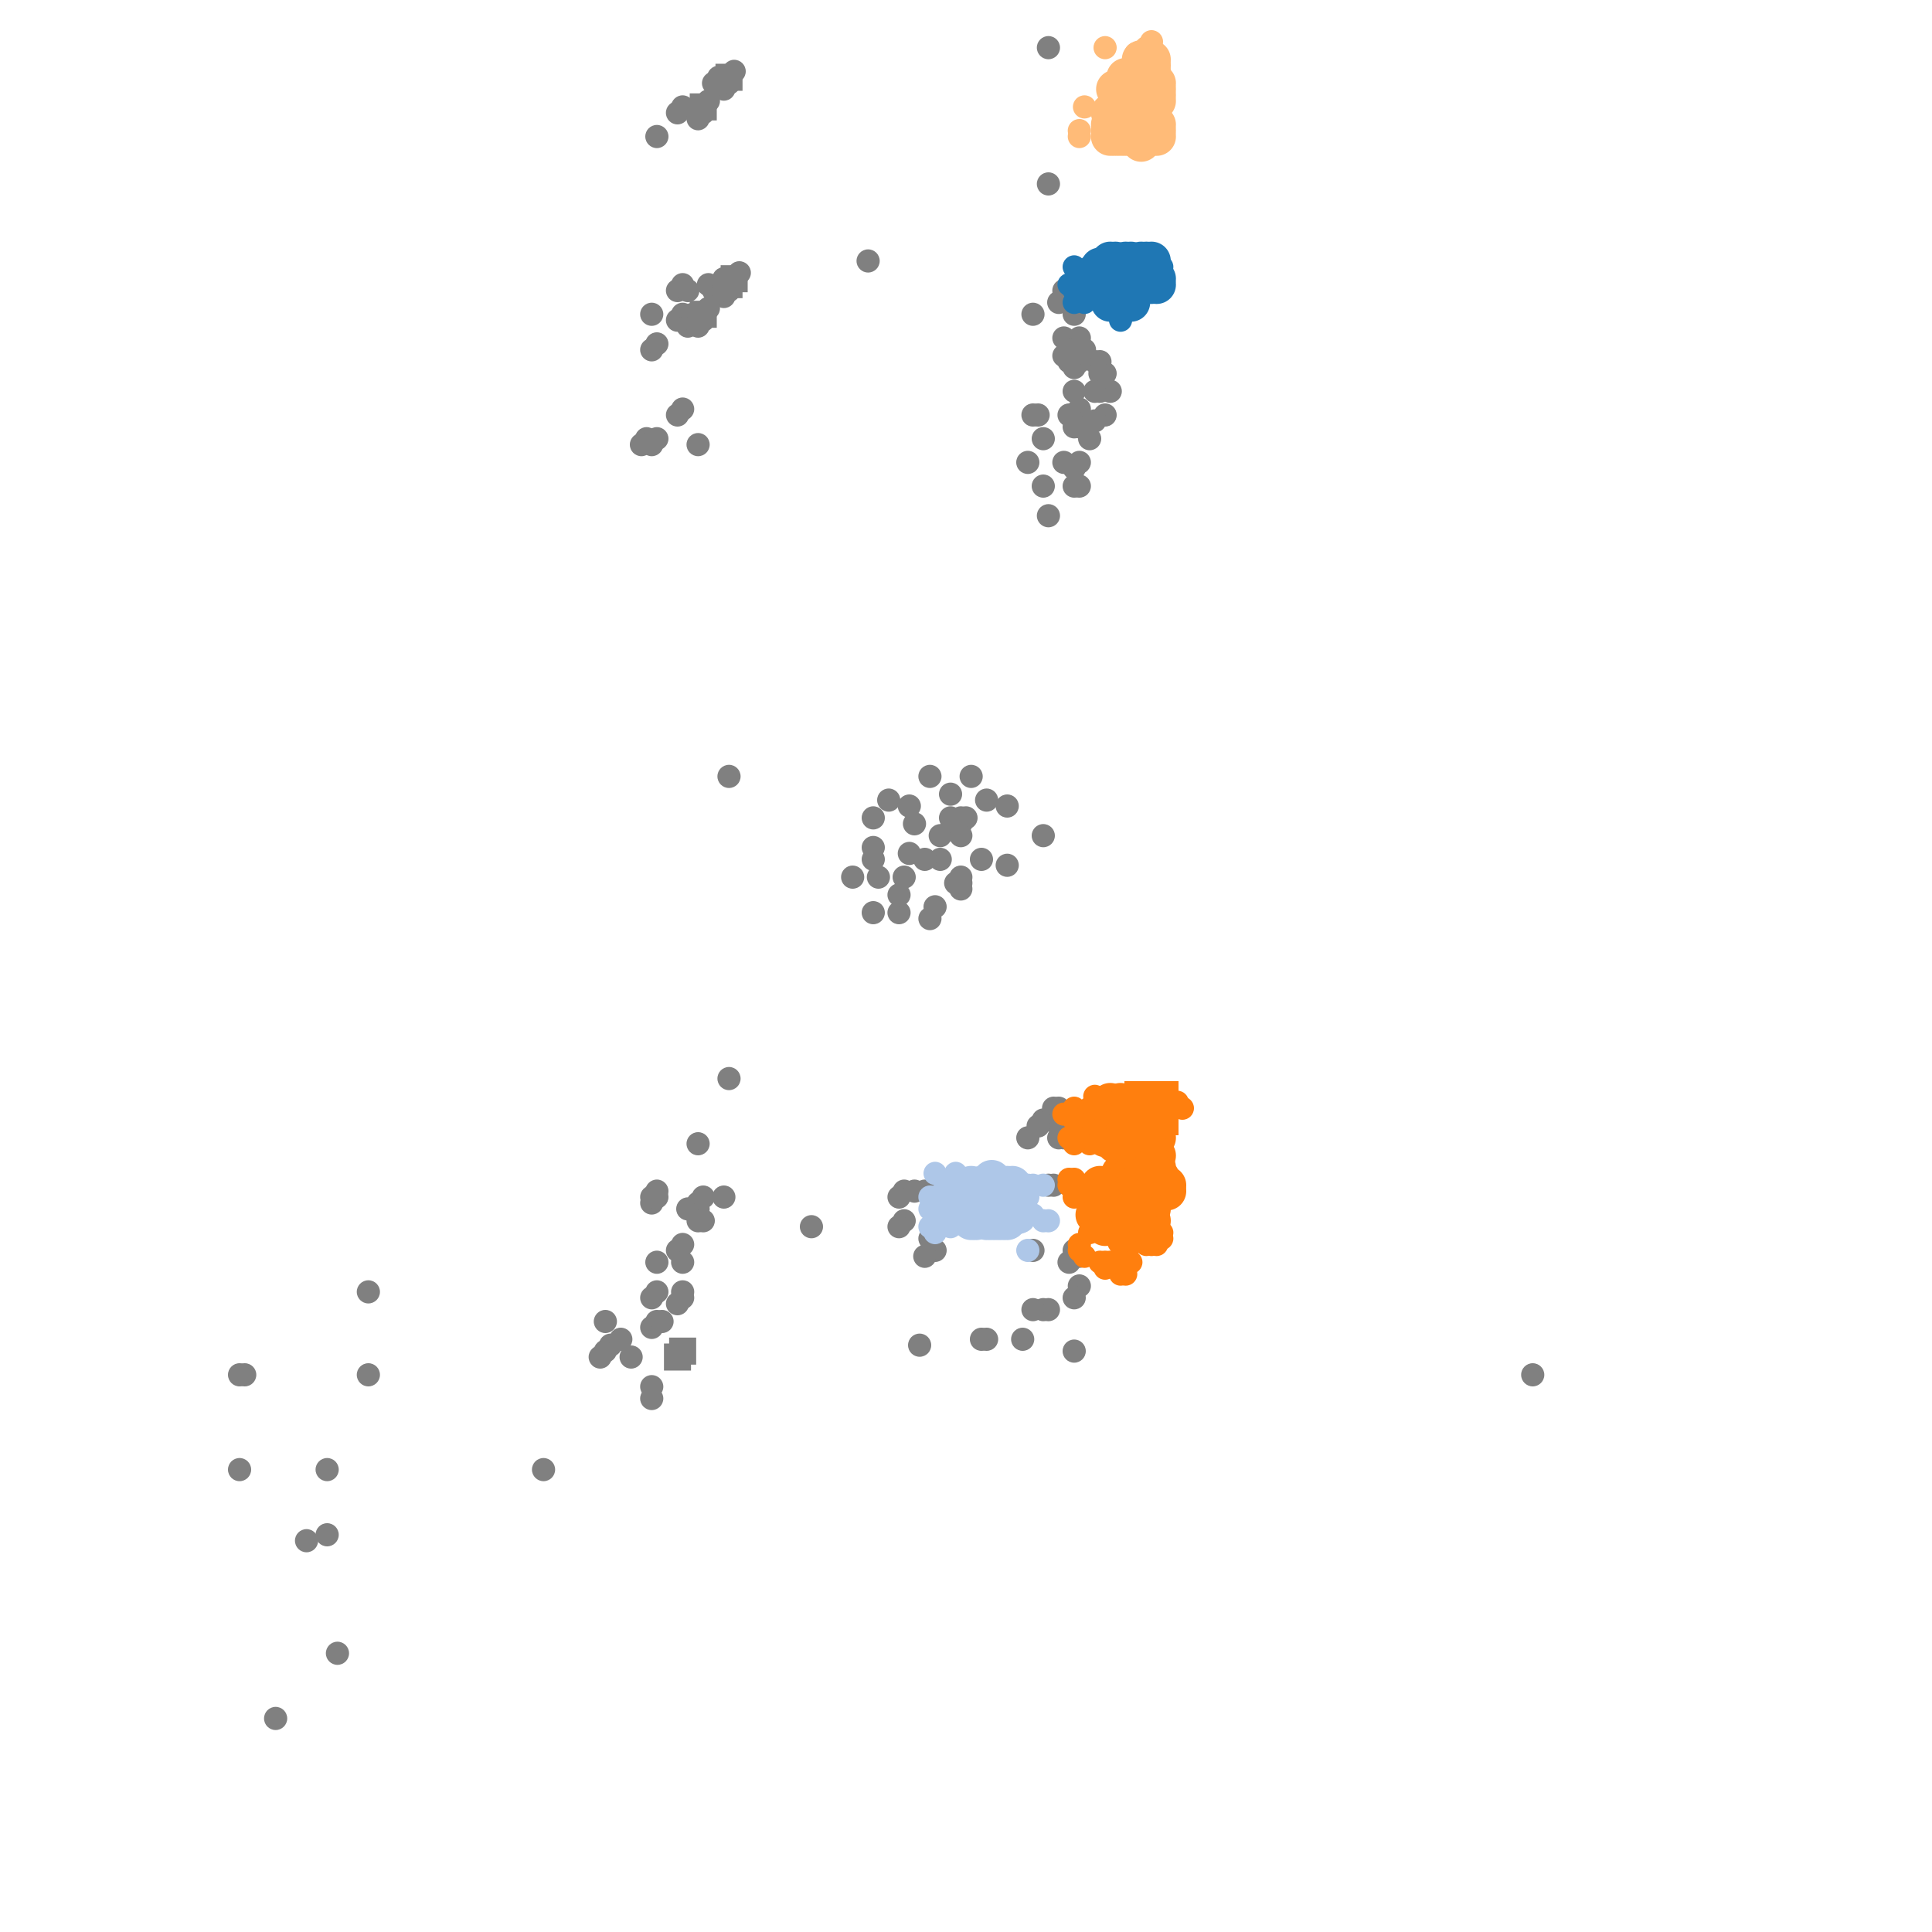 <?xml version="1.0" standalone="no"?><!DOCTYPE svg PUBLIC "-//W3C//DTD SVG 1.1//EN" "http://www.w3.org/Graphics/SVG/1.1/DTD/svg11.dtd"><svg width="500" height="500" id="draw_area" version="1.1" xmlns="http://www.w3.org/2000/svg" xmlns:xlink="http://www.w3.org/1999/xlink"><defs xmlns="http://www.w3.org/1999/xhtml"><style type="text/css"><![CDATA[.btn { -webkit-box-shadow: rgb(220, 236, 251) 0px 1px 0px 0px; border: 1px solid rgb(132, 187, 243); display: inline-block; margin-left: 15px; color: rgb(255, 255, 255); font-size: 15px; font-style: normal; height: 40px; line-height: 30px; width: 100px; text-decoration: none; text-align: center; font-family: "Open Sans", sans-serif; background-color: rgb(64, 160, 255); }.btn:hover { border: 1px solid rgb(132, 187, 243); background-color: rgb(41, 148, 255); }body { font-family: "Open Sans", sans-serif; font-size: 14px; }.slider .axis { -webkit-user-select: none; }.slider .axis .domain { fill: none; stroke: rgb(0, 0, 0); stroke-opacity: 0.3; stroke-width: 10px; stroke-linecap: round; }.slider .axis .halo { fill: none; stroke: rgb(221, 221, 221); stroke-width: 8px; stroke-linecap: round; }.slider .handle { fill: rgb(255, 255, 255); stroke: rgb(0, 0, 0); stroke-opacity: 0.5; stroke-width: 1.25px; pointer-events: none; }.slider { margin-left: 5%; }.axis path, .axis line { fill: none; stroke: rgb(0, 0, 0); shape-rendering: crispedges; }.core { stroke: rgb(0, 0, 0); stroke-width: 1.5px; }.reachable { stroke: rgb(0, 0, 0); stroke-width: 1.5px; opacity: 0.9; }.outlier { opacity: 0.75; }.tooltip { position: absolute; pointer-events: none; color: white; padding: 0.3% 0.5%; font-size: 12px; left: 0px; top: 0px; border-top-left-radius: 2px; border-top-right-radius: 2px; border-bottom-right-radius: 2px; border-bottom-left-radius: 2px; background: blue; }.legend rect { fill: rgb(255, 255, 255); stroke: rgb(0, 0, 0); opacity: 0.8; }table { text-align: center; }]]></style></defs><g transform="translate(50,20)"><rect width="400" height="460" style="fill: none; pointer-events: all;"></rect><g><circle cx="228" cy="81.267" r="3" class="outlier" style="fill: rgb(128, 128, 128);"></circle><circle cx="236" cy="76.667" r="3" class="outlier" style="fill: rgb(128, 128, 128);"></circle><circle cx="229.333" cy="67.467" r="3" class="outlier" style="fill: rgb(128, 128, 128);"></circle><circle cx="230.667" cy="70.533" r="3" class="outlier" style="fill: rgb(128, 128, 128);"></circle><circle cx="225.333" cy="67.467" r="3" class="outlier" style="fill: rgb(128, 128, 128);"></circle><circle cx="217.333" cy="87.4" r="3" class="outlier" style="fill: rgb(128, 128, 128);"></circle><circle cx="228" cy="70.533" r="3" class="outlier" style="fill: rgb(128, 128, 128);"></circle><circle cx="118.667" cy="341.933" r="3" class="outlier" style="fill: rgb(128, 128, 128);"></circle><circle cx="188" cy="328.133" r="3" class="outlier" style="fill: rgb(128, 128, 128);"></circle><circle cx="233.333" cy="73.6" r="3" class="outlier" style="fill: rgb(128, 128, 128);"></circle><circle cx="234.667" cy="73.6" r="3" class="outlier" style="fill: rgb(128, 128, 128);"></circle><circle cx="34.667" cy="360.333" r="3" class="outlier" style="fill: rgb(128, 128, 128);"></circle><circle cx="228" cy="90.467" r="3" class="outlier" style="fill: rgb(128, 128, 128);"></circle><circle cx="12" cy="360.333" r="3" class="outlier" style="fill: rgb(128, 128, 128);"></circle><circle cx="234.667" cy="81.267" r="3" class="outlier" style="fill: rgb(128, 128, 128);"></circle><circle cx="234.667" cy="76.667" r="3" class="outlier" style="fill: rgb(128, 128, 128);"></circle><circle cx="228" cy="75.133" r="3" class="outlier" style="fill: rgb(128, 128, 128);"></circle><circle cx="117.333" cy="93.533" r="3" class="outlier" style="fill: rgb(128, 128, 128);"></circle><circle cx="237.333" cy="81.267" r="3" class="outlier" style="fill: rgb(128, 128, 128);"></circle><circle cx="205.333" cy="326.6" r="3" class="outlier" style="fill: rgb(128, 128, 128);"></circle><circle cx="180" cy="187.067" r="3" class="outlier" style="fill: rgb(128, 128, 128);"></circle><circle cx="221.333" cy="318.933" r="3" class="outlier" style="fill: rgb(128, 128, 128);"></circle><circle cx="220" cy="318.933" r="3" class="outlier" style="fill: rgb(128, 128, 128);"></circle><circle cx="214.667" cy="326.6" r="3" class="outlier" style="fill: rgb(128, 128, 128);"></circle><circle cx="174.667" cy="47.533" r="3" class="outlier" style="fill: rgb(128, 128, 128);"></circle><circle cx="217.333" cy="318.933" r="3" class="outlier" style="fill: rgb(128, 128, 128);"></circle><circle cx="220" cy="93.533" r="3" class="outlier" style="fill: rgb(128, 128, 128);"></circle><circle cx="225.333" cy="72.067" r="3" class="outlier" style="fill: rgb(128, 128, 128);"></circle><circle cx="228" cy="105.8" r="3" class="outlier" style="fill: rgb(128, 128, 128);"></circle><circle cx="228" cy="329.667" r="3" class="outlier" style="fill: rgb(128, 128, 128);"></circle><circle cx="90.667" cy="360.333" r="3" class="outlier" style="fill: rgb(128, 128, 128);"></circle><circle cx="232" cy="93.533" r="3" class="outlier" style="fill: rgb(128, 128, 128);"></circle><circle cx="186.667" cy="193.2" r="3" class="outlier" style="fill: rgb(128, 128, 128);"></circle><circle cx="229.333" cy="99.667" r="3" class="outlier" style="fill: rgb(128, 128, 128);"></circle><circle cx="236" cy="87.4" r="3" class="outlier" style="fill: rgb(128, 128, 128);"></circle><circle cx="229.333" cy="85.867" r="3" class="outlier" style="fill: rgb(128, 128, 128);"></circle><circle cx="220" cy="105.8" r="3" class="outlier" style="fill: rgb(128, 128, 128);"></circle><circle cx="216" cy="99.667" r="3" class="outlier" style="fill: rgb(128, 128, 128);"></circle><circle cx="204" cy="326.6" r="3" class="outlier" style="fill: rgb(128, 128, 128);"></circle><circle cx="228" cy="101.2" r="3" class="outlier" style="fill: rgb(128, 128, 128);"></circle><circle cx="228" cy="73.6" r="3" class="outlier" style="fill: rgb(128, 128, 128);"></circle><circle cx="229.333" cy="70.533" r="3" class="outlier" style="fill: rgb(128, 128, 128);"></circle><circle cx="125.333" cy="87.4" r="3" class="outlier" style="fill: rgb(128, 128, 128);"></circle><circle cx="225.333" cy="99.667" r="3" class="outlier" style="fill: rgb(128, 128, 128);"></circle><circle cx="118.667" cy="323.533" r="3" class="outlier" style="fill: rgb(128, 128, 128);"></circle><circle cx="226.667" cy="87.4" r="3" class="outlier" style="fill: rgb(128, 128, 128);"></circle><circle cx="229.333" cy="73.6" r="3" class="outlier" style="fill: rgb(128, 128, 128);"></circle><circle cx="229.333" cy="90.467" r="3" class="outlier" style="fill: rgb(128, 128, 128);"></circle><circle cx="226.667" cy="73.6" r="3" class="outlier" style="fill: rgb(128, 128, 128);"></circle><circle cx="224" cy="58.267" r="3" class="outlier" style="fill: rgb(128, 128, 128);"></circle><circle cx="228" cy="61.333" r="3" class="outlier" style="fill: rgb(128, 128, 128);"></circle><circle cx="233.333" cy="81.267" r="3" class="outlier" style="fill: rgb(128, 128, 128);"></circle><circle cx="233.333" cy="88.933" r="3" class="outlier" style="fill: rgb(128, 128, 128);"></circle><circle cx="116" cy="95.067" r="3" class="outlier" style="fill: rgb(128, 128, 128);"></circle><circle cx="118.667" cy="95.067" r="3" class="outlier" style="fill: rgb(128, 128, 128);"></circle><circle cx="229.333" cy="105.8" r="3" class="outlier" style="fill: rgb(128, 128, 128);"></circle><circle cx="218.667" cy="87.4" r="3" class="outlier" style="fill: rgb(128, 128, 128);"></circle><circle cx="126.667" cy="85.867" r="3" class="outlier" style="fill: rgb(128, 128, 128);"></circle><circle cx="120" cy="93.533" r="3" class="outlier" style="fill: rgb(128, 128, 128);"></circle><circle cx="130.667" cy="95.067" r="3" class="outlier" style="fill: rgb(128, 128, 128);"></circle><circle cx="190.667" cy="180.933" r="3" class="outlier" style="fill: rgb(128, 128, 128);"></circle><circle cx="13.333" cy="335.8" r="3" class="outlier" style="fill: rgb(128, 128, 128);"></circle><circle cx="120" cy="15.333" r="3" class="outlier" style="fill: rgb(128, 128, 128);"></circle><circle cx="229.333" cy="312.8" r="3" class="outlier" style="fill: rgb(128, 128, 128);"></circle><circle cx="118.667" cy="70.533" r="3" class="outlier" style="fill: rgb(128, 128, 128);"></circle><circle cx="192" cy="303.6" r="3" class="outlier" style="fill: rgb(128, 128, 128);"></circle><circle cx="120" cy="69" r="3" class="outlier" style="fill: rgb(128, 128, 128);"></circle><circle cx="228" cy="303.6" r="3" class="outlier" style="fill: rgb(128, 128, 128);"></circle><circle cx="190.667" cy="217.733" r="3" class="outlier" style="fill: rgb(128, 128, 128);"></circle><circle cx="192" cy="214.667" r="3" class="outlier" style="fill: rgb(128, 128, 128);"></circle><circle cx="125.333" cy="62.867" r="3" class="outlier" style="fill: rgb(128, 128, 128);"></circle><circle cx="126.667" cy="7.667" r="3" class="outlier" style="fill: rgb(128, 128, 128);"></circle><circle cx="126.667" cy="61.333" r="3" class="outlier" style="fill: rgb(128, 128, 128);"></circle><circle cx="125.333" cy="9.2" r="3" class="outlier" style="fill: rgb(128, 128, 128);"></circle><circle cx="226.667" cy="306.667" r="3" class="outlier" style="fill: rgb(128, 128, 128);"></circle><circle cx="217.333" cy="61.333" r="3" class="outlier" style="fill: rgb(128, 128, 128);"></circle><circle cx="12" cy="335.8" r="3" class="outlier" style="fill: rgb(128, 128, 128);"></circle><circle cx="137.333" cy="289.8" r="3" class="outlier" style="fill: rgb(128, 128, 128);"></circle><circle cx="128" cy="64.4" r="3" class="outlier" style="fill: rgb(128, 128, 128);"></circle><circle cx="130.667" cy="10.733" r="3" class="outlier" style="fill: rgb(128, 128, 128);"></circle><circle cx="225.333" cy="55.2" r="3" class="outlier" style="fill: rgb(128, 128, 128);"></circle><circle cx="130.667" cy="292.867" r="3" class="outlier" style="fill: rgb(128, 128, 128);"></circle><circle cx="128" cy="292.867" r="3" class="outlier" style="fill: rgb(128, 128, 128);"></circle><circle cx="132" cy="9.2" r="3" class="outlier" style="fill: rgb(128, 128, 128);"></circle><circle cx="137.333" cy="3.067" r="3" class="outlier" style="fill: rgb(128, 128, 128);"></circle><circle cx="229.333" cy="305.133" r="3" class="outlier" style="fill: rgb(128, 128, 128);"></circle><circle cx="130.667" cy="64.4" r="3" class="outlier" style="fill: rgb(128, 128, 128);"></circle><circle cx="137.333" cy="56.733" r="3" class="outlier" style="fill: rgb(128, 128, 128);"></circle><circle cx="198.667" cy="210.067" r="3" class="outlier" style="fill: rgb(128, 128, 128);"></circle><circle cx="198.667" cy="208.533" r="3" class="outlier" style="fill: rgb(128, 128, 128);"></circle><circle cx="190.667" cy="300.533" r="3" class="outlier" style="fill: rgb(128, 128, 128);"></circle><circle cx="189.333" cy="305.133" r="3" class="outlier" style="fill: rgb(128, 128, 128);"></circle><circle cx="118.667" cy="291.333" r="3" class="outlier" style="fill: rgb(128, 128, 128);"></circle><circle cx="132" cy="62.867" r="3" class="outlier" style="fill: rgb(128, 128, 128);"></circle><circle cx="118.667" cy="315.867" r="3" class="outlier" style="fill: rgb(128, 128, 128);"></circle><circle cx="224" cy="274.467" r="3" class="outlier" style="fill: rgb(128, 128, 128);"></circle><circle cx="125.333" cy="55.2" r="3" class="outlier" style="fill: rgb(128, 128, 128);"></circle><circle cx="228" cy="315.867" r="3" class="outlier" style="fill: rgb(128, 128, 128);"></circle><circle cx="130.667" cy="291.333" r="3" class="outlier" style="fill: rgb(128, 128, 128);"></circle><circle cx="130.667" cy="295.933" r="3" class="outlier" style="fill: rgb(128, 128, 128);"></circle><circle cx="45.333" cy="314.333" r="3" class="outlier" style="fill: rgb(128, 128, 128);"></circle><circle cx="184" cy="295.933" r="3" class="outlier" style="fill: rgb(128, 128, 128);"></circle><circle cx="141.333" cy="50.6" r="3" class="outlier" style="fill: rgb(128, 128, 128);"></circle><circle cx="120" cy="314.333" r="3" class="outlier" style="fill: rgb(128, 128, 128);"></circle><circle cx="128" cy="55.2" r="3" class="outlier" style="fill: rgb(128, 128, 128);"></circle><circle cx="120" cy="322" r="3" class="outlier" style="fill: rgb(128, 128, 128);"></circle><circle cx="138.667" cy="180.933" r="3" class="outlier" style="fill: rgb(128, 128, 128);"></circle><circle cx="120" cy="288.267" r="3" class="outlier" style="fill: rgb(128, 128, 128);"></circle><circle cx="126.667" cy="314.333" r="3" class="outlier" style="fill: rgb(128, 128, 128);"></circle><circle cx="197.333" cy="208.533" r="3" class="outlier" style="fill: rgb(128, 128, 128);"></circle><circle cx="221.333" cy="-7.667" r="3" class="outlier" style="fill: rgb(128, 128, 128);"></circle><circle cx="221.333" cy="286.733" r="3" class="outlier" style="fill: rgb(128, 128, 128);"></circle><circle cx="189.333" cy="288.267" r="3" class="outlier" style="fill: rgb(128, 128, 128);"></circle><circle cx="182.667" cy="297.467" r="3" class="outlier" style="fill: rgb(128, 128, 128);"></circle><circle cx="184" cy="288.267" r="3" class="outlier" style="fill: rgb(128, 128, 128);"></circle><circle cx="221.333" cy="27.6" r="3" class="outlier" style="fill: rgb(128, 128, 128);"></circle><circle cx="221.333" cy="269.867" r="3" class="outlier" style="fill: rgb(128, 128, 128);"></circle><circle cx="220" cy="269.867" r="3" class="outlier" style="fill: rgb(128, 128, 128);"></circle><circle cx="133.333" cy="53.667" r="3" class="outlier" style="fill: rgb(128, 128, 128);"></circle><circle cx="138.667" cy="259.133" r="3" class="outlier" style="fill: rgb(128, 128, 128);"></circle><circle cx="137.333" cy="53.667" r="3" class="outlier" style="fill: rgb(128, 128, 128);"></circle><circle cx="222.667" cy="286.733" r="3" class="outlier" style="fill: rgb(128, 128, 128);"></circle><circle cx="225.333" cy="274.467" r="3" class="outlier" style="fill: rgb(128, 128, 128);"></circle><circle cx="182.667" cy="289.8" r="3" class="outlier" style="fill: rgb(128, 128, 128);"></circle><circle cx="118.667" cy="289.8" r="3" class="outlier" style="fill: rgb(128, 128, 128);"></circle><circle cx="222.667" cy="266.8" r="3" class="outlier" style="fill: rgb(128, 128, 128);"></circle><circle cx="221.333" cy="113.467" r="3" class="outlier" style="fill: rgb(128, 128, 128);"></circle><circle cx="113.333" cy="331.2" r="3" class="outlier" style="fill: rgb(128, 128, 128);"></circle><circle cx="126.667" cy="315.867" r="3" class="outlier" style="fill: rgb(128, 128, 128);"></circle><circle cx="125.333" cy="303.6" r="3" class="outlier" style="fill: rgb(128, 128, 128);"></circle><circle cx="130.667" cy="276" r="3" class="outlier" style="fill: rgb(128, 128, 128);"></circle><circle cx="136" cy="0" r="3" class="outlier" style="fill: rgb(128, 128, 128);"></circle><circle cx="118.667" cy="61.333" r="3" class="outlier" style="fill: rgb(128, 128, 128);"></circle><circle cx="130.667" cy="61.333" r="3" class="outlier" style="fill: rgb(128, 128, 128);"></circle><circle cx="198.667" cy="191.667" r="3" class="outlier" style="fill: rgb(128, 128, 128);"></circle><circle cx="129.333" cy="61.333" r="3" class="outlier" style="fill: rgb(128, 128, 128);"></circle><circle cx="216" cy="274.467" r="3" class="outlier" style="fill: rgb(128, 128, 128);"></circle><circle cx="217.333" cy="303.6" r="3" class="outlier" style="fill: rgb(128, 128, 128);"></circle><circle cx="224" cy="269.867" r="3" class="outlier" style="fill: rgb(128, 128, 128);"></circle><circle cx="134.667" cy="55.2" r="3" class="outlier" style="fill: rgb(128, 128, 128);"></circle><circle cx="134.667" cy="1.533" r="3" class="outlier" style="fill: rgb(128, 128, 128);"></circle><circle cx="170.667" cy="207" r="3" class="outlier" style="fill: rgb(128, 128, 128);"></circle><circle cx="182.667" cy="216.2" r="3" class="outlier" style="fill: rgb(128, 128, 128);"></circle><circle cx="130.667" cy="-44.467" r="3" class="outlier" style="fill: rgb(128, 128, 128);"></circle><circle cx="120" cy="289.8" r="3" class="outlier" style="fill: rgb(128, 128, 128);"></circle><circle cx="176" cy="202.4" r="3" class="outlier" style="fill: rgb(128, 128, 128);"></circle><circle cx="184" cy="207" r="3" class="outlier" style="fill: rgb(128, 128, 128);"></circle><circle cx="185.333" cy="188.6" r="3" class="outlier" style="fill: rgb(128, 128, 128);"></circle><circle cx="193.333" cy="202.4" r="3" class="outlier" style="fill: rgb(128, 128, 128);"></circle><circle cx="126.667" cy="53.667" r="3" class="outlier" style="fill: rgb(128, 128, 128);"></circle><circle cx="138.667" cy="1.533" r="3" class="outlier" style="fill: rgb(128, 128, 128);"></circle><circle cx="137.333" cy="52.133" r="3" class="outlier" style="fill: rgb(128, 128, 128);"></circle><circle cx="132" cy="295.933" r="3" class="outlier" style="fill: rgb(128, 128, 128);"></circle><circle cx="121.333" cy="322" r="3" class="outlier" style="fill: rgb(128, 128, 128);"></circle><circle cx="136" cy="53.667" r="3" class="outlier" style="fill: rgb(128, 128, 128);"></circle><circle cx="130.667" cy="9.2" r="3" class="outlier" style="fill: rgb(128, 128, 128);"></circle><circle cx="198.667" cy="193.2" r="3" class="outlier" style="fill: rgb(128, 128, 128);"></circle><circle cx="34.667" cy="377.2" r="3" class="outlier" style="fill: rgb(128, 128, 128);"></circle><circle cx="37.333" cy="407.867" r="3" class="outlier" style="fill: rgb(128, 128, 128);"></circle><circle cx="21.333" cy="424.733" r="3" class="outlier" style="fill: rgb(128, 128, 128);"></circle><circle cx="29.333" cy="378.733" r="3" class="outlier" style="fill: rgb(128, 128, 128);"></circle><circle cx="133.333" cy="6.133" r="3" class="outlier" style="fill: rgb(128, 128, 128);"></circle><circle cx="120" cy="306.667" r="3" class="outlier" style="fill: rgb(128, 128, 128);"></circle><circle cx="160" cy="297.467" r="3" class="outlier" style="fill: rgb(128, 128, 128);"></circle><circle cx="106.667" cy="329.667" r="3" class="outlier" style="fill: rgb(128, 128, 128);"></circle><circle cx="108" cy="328.133" r="3" class="outlier" style="fill: rgb(128, 128, 128);"></circle><circle cx="106.667" cy="322" r="3" class="outlier" style="fill: rgb(128, 128, 128);"></circle><circle cx="110.667" cy="326.6" r="3" class="outlier" style="fill: rgb(128, 128, 128);"></circle><circle cx="105.333" cy="331.2" r="3" class="outlier" style="fill: rgb(128, 128, 128);"></circle><circle cx="130.667" cy="62.867" r="3" class="outlier" style="fill: rgb(128, 128, 128);"></circle><circle cx="126.667" cy="302.067" r="3" class="outlier" style="fill: rgb(128, 128, 128);"></circle><circle cx="218.667" cy="271.4" r="3" class="outlier" style="fill: rgb(128, 128, 128);"></circle><circle cx="346.667" cy="335.8" r="3" class="outlier" style="fill: rgb(128, 128, 128);"></circle><circle cx="176" cy="199.333" r="3" class="outlier" style="fill: rgb(128, 128, 128);"></circle><circle cx="205.333" cy="187.067" r="3" class="outlier" style="fill: rgb(128, 128, 128);"></circle><circle cx="196" cy="194.733" r="3" class="outlier" style="fill: rgb(128, 128, 128);"></circle><circle cx="45.333" cy="335.8" r="3" class="outlier" style="fill: rgb(128, 128, 128);"></circle><circle cx="137.333" cy="1.533" r="3" class="outlier" style="fill: rgb(128, 128, 128);"></circle><circle cx="189.333" cy="202.4" r="3" class="outlier" style="fill: rgb(128, 128, 128);"></circle><circle cx="220" cy="196.267" r="3" class="outlier" style="fill: rgb(128, 128, 128);"></circle><circle cx="210.667" cy="188.6" r="3" class="outlier" style="fill: rgb(128, 128, 128);"></circle><circle cx="196" cy="191.667" r="3" class="outlier" style="fill: rgb(128, 128, 128);"></circle><circle cx="176" cy="216.2" r="3" class="outlier" style="fill: rgb(128, 128, 128);"></circle><circle cx="193.333" cy="196.267" r="3" class="outlier" style="fill: rgb(128, 128, 128);"></circle><circle cx="201.333" cy="180.933" r="3" class="outlier" style="fill: rgb(128, 128, 128);"></circle><circle cx="200" cy="191.667" r="3" class="outlier" style="fill: rgb(128, 128, 128);"></circle><circle cx="198.667" cy="207" r="3" class="outlier" style="fill: rgb(128, 128, 128);"></circle><circle cx="132" cy="289.8" r="3" class="outlier" style="fill: rgb(128, 128, 128);"></circle><circle cx="196" cy="185.533" r="3" class="outlier" style="fill: rgb(128, 128, 128);"></circle><circle cx="224" cy="266.8" r="3" class="outlier" style="fill: rgb(128, 128, 128);"></circle><circle cx="125.333" cy="317.4" r="3" class="outlier" style="fill: rgb(128, 128, 128);"></circle><circle cx="126.667" cy="306.667" r="3" class="outlier" style="fill: rgb(128, 128, 128);"></circle><circle cx="176" cy="191.667" r="3" class="outlier" style="fill: rgb(128, 128, 128);"></circle><circle cx="177.333" cy="207" r="3" class="outlier" style="fill: rgb(128, 128, 128);"></circle><circle cx="182.667" cy="211.6" r="3" class="outlier" style="fill: rgb(128, 128, 128);"></circle><circle cx="138.667" cy="55.2" r="3" class="outlier" style="fill: rgb(128, 128, 128);"></circle><circle cx="186.667" cy="288.267" r="3" class="outlier" style="fill: rgb(128, 128, 128);"></circle><circle cx="198.667" cy="196.267" r="3" class="outlier" style="fill: rgb(128, 128, 128);"></circle><circle cx="204" cy="202.4" r="3" class="outlier" style="fill: rgb(128, 128, 128);"></circle><circle cx="210.667" cy="203.933" r="3" class="outlier" style="fill: rgb(128, 128, 128);"></circle><circle cx="133.333" cy="59.8" r="3" class="outlier" style="fill: rgb(128, 128, 128);"></circle><circle cx="118.667" cy="338.867" r="3" class="outlier" style="fill: rgb(128, 128, 128);"></circle><circle cx="138.667" cy="-53.667" r="3" class="outlier" style="fill: rgb(128, 128, 128);"></circle><circle cx="137.333" cy="55.2" r="3" class="outlier" style="fill: rgb(128, 128, 128);"></circle><circle cx="185.333" cy="200.867" r="3" class="outlier" style="fill: rgb(128, 128, 128);"></circle><circle cx="140" cy="-1.533" r="3" class="outlier" style="fill: rgb(128, 128, 128);"></circle><circle cx="132" cy="61.333" r="3" class="outlier" style="fill: rgb(128, 128, 128);"></circle><circle cx="140" cy="52.133" r="3" class="outlier" style="fill: rgb(128, 128, 128);"></circle><circle cx="138.667" cy="53.667" r="3" class="outlier" style="fill: rgb(128, 128, 128);"></circle><circle cx="138.667" cy="0" r="3" class="outlier" style="fill: rgb(128, 128, 128);"></circle><circle cx="132" cy="7.667" r="3" class="outlier" style="fill: rgb(128, 128, 128);"></circle><circle cx="125.333" cy="331.2" r="3" class="outlier" style="fill: rgb(128, 128, 128);"></circle><circle cx="126.667" cy="329.667" r="3" class="outlier" style="fill: rgb(128, 128, 128);"></circle><rect x="128.5" y="57.833" width="7" height="7" style="fill: rgb(128, 128, 128);"></rect><rect x="136.5" y="48.633" width="7" height="7" style="fill: rgb(128, 128, 128);"></rect><rect x="244.5" y="-3.5" width="7" height="7" style="fill: rgb(128, 128, 128);"></rect><rect x="135.167" y="50.167" width="7" height="7" style="fill: rgb(128, 128, 128);"></rect><rect x="135.167" y="-3.5" width="7" height="7" style="fill: rgb(128, 128, 128);"></rect><rect x="244.5" y="1.1" width="7" height="7" style="fill: rgb(128, 128, 128);"></rect><rect x="128.5" y="4.167" width="7" height="7" style="fill: rgb(128, 128, 128);"></rect><rect x="121.833" y="327.7" width="7" height="7" style="fill: rgb(128, 128, 128);"></rect><rect x="123.167" y="326.167" width="7" height="7" style="fill: rgb(128, 128, 128);"></rect><rect x="244.5" y="263.3" width="7" height="7" style="fill: rgb(128, 128, 128);"></rect><circle r="5" cx="236" cy="53.667" class="core" style="fill: rgb(31, 119, 180);"></circle><circle r="5" cx="198.667" cy="289.8" class="core" style="fill: rgb(174, 199, 232);"></circle><circle r="5" cx="233.333" cy="50.6" class="core" style="fill: rgb(31, 119, 180);"></circle><circle r="5" cx="236" cy="297.467" class="core" style="fill: rgb(255, 127, 14);"></circle><circle r="5" cx="234.667" cy="50.6" class="core" style="fill: rgb(31, 119, 180);"></circle><circle r="5" cx="234.667" cy="49.067" class="core" style="fill: rgb(31, 119, 180);"></circle><circle r="5" cx="240" cy="6.133" class="core" style="fill: rgb(255, 187, 120);"></circle><circle r="5" cx="249.333" cy="3.067" class="core" style="fill: rgb(255, 187, 120);"></circle><circle r="5" cx="242.667" cy="288.267" class="core" style="fill: rgb(255, 127, 14);"></circle><circle r="5" cx="249.333" cy="12.267" class="core" style="fill: rgb(255, 187, 120);"></circle><circle r="5" cx="240" cy="4.6" class="core" style="fill: rgb(255, 187, 120);"></circle><circle r="5" cx="201.333" cy="288.267" class="core" style="fill: rgb(174, 199, 232);"></circle><circle r="5" cx="241.333" cy="283.667" class="core" style="fill: rgb(255, 127, 14);"></circle><circle r="5" cx="240" cy="283.667" class="core" style="fill: rgb(255, 127, 14);"></circle><circle r="5" cx="238.667" cy="288.267" class="core" style="fill: rgb(255, 127, 14);"></circle><circle r="5" cx="248" cy="295.933" class="core" style="fill: rgb(255, 127, 14);"></circle><circle r="5" cx="209.333" cy="295.933" class="core" style="fill: rgb(174, 199, 232);"></circle><circle r="5" cx="238.667" cy="3.067" class="core" style="fill: rgb(255, 187, 120);"></circle><circle r="5" cx="236" cy="49.067" class="core" style="fill: rgb(31, 119, 180);"></circle><circle r="5" cx="244" cy="294.4" class="core" style="fill: rgb(255, 127, 14);"></circle><circle r="5" cx="245.333" cy="7.667" class="core" style="fill: rgb(255, 187, 120);"></circle><circle r="5" cx="234.667" cy="295.933" class="core" style="fill: rgb(255, 127, 14);"></circle><circle r="5" cx="248" cy="268.333" class="core" style="fill: rgb(255, 127, 14);"></circle><circle r="5" cx="237.333" cy="13.8" class="core" style="fill: rgb(255, 187, 120);"></circle><circle r="5" cx="248" cy="12.267" class="core" style="fill: rgb(255, 187, 120);"></circle><circle r="5" cx="237.333" cy="268.333" class="core" style="fill: rgb(255, 127, 14);"></circle><circle r="5" cx="238.667" cy="9.2" class="core" style="fill: rgb(255, 187, 120);"></circle><circle r="5" cx="237.333" cy="274.467" class="core" style="fill: rgb(255, 127, 14);"></circle><circle r="5" cx="237.333" cy="9.2" class="core" style="fill: rgb(255, 187, 120);"></circle><circle r="5" cx="248" cy="292.867" class="core" style="fill: rgb(255, 127, 14);"></circle><circle r="5" cx="241.333" cy="274.467" class="core" style="fill: rgb(255, 127, 14);"></circle><circle r="5" cx="241.333" cy="300.533" class="core" style="fill: rgb(255, 127, 14);"></circle><circle r="5" cx="241.333" cy="4.6" class="core" style="fill: rgb(255, 187, 120);"></circle><circle r="5" cx="245.333" cy="9.2" class="core" style="fill: rgb(255, 187, 120);"></circle><circle r="5" cx="202.667" cy="288.267" class="core" style="fill: rgb(174, 199, 232);"></circle><circle r="5" cx="241.333" cy="266.8" class="core" style="fill: rgb(255, 127, 14);"></circle><circle r="5" cx="249.333" cy="1.533" class="core" style="fill: rgb(255, 187, 120);"></circle><circle r="5" cx="238.667" cy="7.667" class="core" style="fill: rgb(255, 187, 120);"></circle><circle r="5" cx="210.667" cy="288.267" class="core" style="fill: rgb(174, 199, 232);"></circle><circle r="5" cx="237.333" cy="58.267" class="core" style="fill: rgb(31, 119, 180);"></circle><circle r="5" cx="244" cy="52.133" class="core" style="fill: rgb(31, 119, 180);"></circle><circle r="5" cx="234.667" cy="268.333" class="core" style="fill: rgb(255, 127, 14);"></circle><circle r="5" cx="244" cy="274.467" class="core" style="fill: rgb(255, 127, 14);"></circle><circle r="5" cx="244" cy="268.333" class="core" style="fill: rgb(255, 127, 14);"></circle><circle r="5" cx="205.333" cy="295.933" class="core" style="fill: rgb(174, 199, 232);"></circle><circle r="5" cx="238.667" cy="55.2" class="core" style="fill: rgb(31, 119, 180);"></circle><circle r="5" cx="246.667" cy="299" class="core" style="fill: rgb(255, 127, 14);"></circle><circle r="5" cx="237.333" cy="15.333" class="core" style="fill: rgb(255, 187, 120);"></circle><circle r="5" cx="238.667" cy="15.333" class="core" style="fill: rgb(255, 187, 120);"></circle><circle r="5" cx="240" cy="265.267" class="core" style="fill: rgb(255, 127, 14);"></circle><circle r="5" cx="234.667" cy="286.733" class="core" style="fill: rgb(255, 127, 14);"></circle><circle r="5" cx="242.667" cy="50.6" class="core" style="fill: rgb(31, 119, 180);"></circle><circle r="5" cx="248" cy="288.267" class="core" style="fill: rgb(255, 127, 14);"></circle><circle r="5" cx="249.333" cy="52.133" class="core" style="fill: rgb(31, 119, 180);"></circle><circle r="5" cx="249.333" cy="6.133" class="core" style="fill: rgb(255, 187, 120);"></circle><circle r="5" cx="197.333" cy="292.867" class="core" style="fill: rgb(174, 199, 232);"></circle><circle r="5" cx="246.667" cy="12.267" class="core" style="fill: rgb(255, 187, 120);"></circle><circle r="5" cx="241.333" cy="1.533" class="core" style="fill: rgb(255, 187, 120);"></circle><circle r="5" cx="209.333" cy="294.4" class="core" style="fill: rgb(174, 199, 232);"></circle><circle r="5" cx="237.333" cy="265.267" class="core" style="fill: rgb(255, 127, 14);"></circle><circle r="5" cx="241.333" cy="299" class="core" style="fill: rgb(255, 127, 14);"></circle><circle r="5" cx="240" cy="291.333" class="core" style="fill: rgb(255, 127, 14);"></circle><circle r="5" cx="238.667" cy="56.733" class="core" style="fill: rgb(31, 119, 180);"></circle><circle r="5" cx="241.333" cy="53.667" class="core" style="fill: rgb(31, 119, 180);"></circle><circle r="5" cx="246.667" cy="288.267" class="core" style="fill: rgb(255, 127, 14);"></circle><circle r="5" cx="252" cy="288.267" class="core" style="fill: rgb(255, 127, 14);"></circle><circle r="5" cx="244" cy="288.267" class="core" style="fill: rgb(255, 127, 14);"></circle><circle r="5" cx="241.333" cy="0" class="core" style="fill: rgb(255, 187, 120);"></circle><circle r="5" cx="212" cy="288.267" class="core" style="fill: rgb(174, 199, 232);"></circle><circle r="5" cx="236" cy="286.733" class="core" style="fill: rgb(255, 127, 14);"></circle><circle r="5" cx="238.667" cy="274.467" class="core" style="fill: rgb(255, 127, 14);"></circle><circle r="5" cx="237.333" cy="266.8" class="core" style="fill: rgb(255, 127, 14);"></circle><circle r="5" cx="242.667" cy="292.867" class="core" style="fill: rgb(255, 127, 14);"></circle><circle r="5" cx="249.333" cy="274.467" class="core" style="fill: rgb(255, 127, 14);"></circle><circle r="5" cx="241.333" cy="268.333" class="core" style="fill: rgb(255, 127, 14);"></circle><circle r="5" cx="245.333" cy="49.067" class="core" style="fill: rgb(31, 119, 180);"></circle><circle r="5" cx="242.667" cy="274.467" class="core" style="fill: rgb(255, 127, 14);"></circle><circle r="5" cx="236" cy="274.467" class="core" style="fill: rgb(255, 127, 14);"></circle><circle r="5" cx="233.333" cy="268.333" class="core" style="fill: rgb(255, 127, 14);"></circle><circle r="5" cx="242.667" cy="13.8" class="core" style="fill: rgb(255, 187, 120);"></circle><circle r="5" cx="240" cy="9.2" class="core" style="fill: rgb(255, 187, 120);"></circle><circle r="5" cx="240" cy="271.4" class="core" style="fill: rgb(255, 127, 14);"></circle><circle r="5" cx="205.333" cy="294.4" class="core" style="fill: rgb(174, 199, 232);"></circle><circle r="5" cx="208" cy="294.4" class="core" style="fill: rgb(174, 199, 232);"></circle><circle r="5" cx="242.667" cy="58.267" class="core" style="fill: rgb(31, 119, 180);"></circle><circle r="5" cx="238.667" cy="13.8" class="core" style="fill: rgb(255, 187, 120);"></circle><circle r="5" cx="242.667" cy="285.2" class="core" style="fill: rgb(255, 127, 14);"></circle><circle r="5" cx="241.333" cy="50.6" class="core" style="fill: rgb(31, 119, 180);"></circle><circle r="5" cx="202.667" cy="295.933" class="core" style="fill: rgb(174, 199, 232);"></circle><circle r="5" cx="242.667" cy="7.667" class="core" style="fill: rgb(255, 187, 120);"></circle><circle r="5" cx="237.333" cy="12.267" class="core" style="fill: rgb(255, 187, 120);"></circle><circle r="5" cx="246.667" cy="-3.067" class="core" style="fill: rgb(255, 187, 120);"></circle><circle r="5" cx="209.333" cy="286.733" class="core" style="fill: rgb(174, 199, 232);"></circle><circle r="5" cx="206.667" cy="294.4" class="core" style="fill: rgb(174, 199, 232);"></circle><circle r="5" cx="210.667" cy="286.733" class="core" style="fill: rgb(174, 199, 232);"></circle><circle r="5" cx="249.333" cy="285.2" class="core" style="fill: rgb(255, 127, 14);"></circle><circle r="5" cx="245.333" cy="50.6" class="core" style="fill: rgb(31, 119, 180);"></circle><circle r="5" cx="246.667" cy="49.067" class="core" style="fill: rgb(31, 119, 180);"></circle><circle r="5" cx="245.333" cy="-4.6" class="core" style="fill: rgb(255, 187, 120);"></circle><circle r="5" cx="248" cy="50.6" class="core" style="fill: rgb(31, 119, 180);"></circle><circle r="5" cx="212" cy="294.4" class="core" style="fill: rgb(174, 199, 232);"></circle><circle r="5" cx="233.333" cy="294.4" class="core" style="fill: rgb(255, 127, 14);"></circle><circle r="5" cx="242.667" cy="265.267" class="core" style="fill: rgb(255, 127, 14);"></circle><circle r="5" cx="246.667" cy="283.667" class="core" style="fill: rgb(255, 127, 14);"></circle><circle r="5" cx="245.333" cy="6.133" class="core" style="fill: rgb(255, 187, 120);"></circle><circle r="5" cx="241.333" cy="295.933" class="core" style="fill: rgb(255, 127, 14);"></circle><circle r="5" cx="245.333" cy="288.267" class="core" style="fill: rgb(255, 127, 14);"></circle><circle r="5" cx="245.333" cy="47.533" class="core" style="fill: rgb(31, 119, 180);"></circle><circle r="5" cx="204" cy="286.733" class="core" style="fill: rgb(174, 199, 232);"></circle><circle r="5" cx="248" cy="283.667" class="core" style="fill: rgb(255, 127, 14);"></circle><circle r="5" cx="248" cy="10.733" class="core" style="fill: rgb(255, 187, 120);"></circle><circle r="5" cx="241.333" cy="9.2" class="core" style="fill: rgb(255, 187, 120);"></circle><circle r="5" cx="213.333" cy="294.4" class="core" style="fill: rgb(174, 199, 232);"></circle><circle r="5" cx="204" cy="288.267" class="core" style="fill: rgb(174, 199, 232);"></circle><circle r="5" cx="246.667" cy="52.133" class="core" style="fill: rgb(31, 119, 180);"></circle><circle r="5" cx="245.333" cy="268.333" class="core" style="fill: rgb(255, 127, 14);"></circle><circle r="5" cx="236" cy="266.8" class="core" style="fill: rgb(255, 127, 14);"></circle><circle r="5" cx="237.333" cy="294.4" class="core" style="fill: rgb(255, 127, 14);"></circle><circle r="5" cx="241.333" cy="286.733" class="core" style="fill: rgb(255, 127, 14);"></circle><circle r="5" cx="201.333" cy="286.733" class="core" style="fill: rgb(174, 199, 232);"></circle><circle r="5" cx="240" cy="12.267" class="core" style="fill: rgb(255, 187, 120);"></circle><circle r="5" cx="237.333" cy="47.533" class="core" style="fill: rgb(31, 119, 180);"></circle><circle r="5" cx="248" cy="6.133" class="core" style="fill: rgb(255, 187, 120);"></circle><circle r="5" cx="246.667" cy="285.2" class="core" style="fill: rgb(255, 127, 14);"></circle><circle r="5" cx="237.333" cy="49.067" class="core" style="fill: rgb(31, 119, 180);"></circle><circle r="5" cx="238.667" cy="49.067" class="core" style="fill: rgb(31, 119, 180);"></circle><circle r="5" cx="242.667" cy="294.4" class="core" style="fill: rgb(255, 127, 14);"></circle><circle r="5" cx="246.667" cy="9.2" class="core" style="fill: rgb(255, 187, 120);"></circle><circle r="5" cx="238.667" cy="295.933" class="core" style="fill: rgb(255, 127, 14);"></circle><circle r="5" cx="240" cy="295.933" class="core" style="fill: rgb(255, 127, 14);"></circle><circle r="5" cx="245.333" cy="286.733" class="core" style="fill: rgb(255, 127, 14);"></circle><circle r="5" cx="238.667" cy="52.133" class="core" style="fill: rgb(31, 119, 180);"></circle><circle r="5" cx="244" cy="285.2" class="core" style="fill: rgb(255, 127, 14);"></circle><circle r="5" cx="208" cy="288.267" class="core" style="fill: rgb(174, 199, 232);"></circle><circle r="5" cx="241.333" cy="56.733" class="core" style="fill: rgb(31, 119, 180);"></circle><circle r="5" cx="237.333" cy="295.933" class="core" style="fill: rgb(255, 127, 14);"></circle><circle r="5" cx="246.667" cy="7.667" class="core" style="fill: rgb(255, 187, 120);"></circle><circle r="5" cx="244" cy="53.667" class="core" style="fill: rgb(31, 119, 180);"></circle><circle r="5" cx="240" cy="56.733" class="core" style="fill: rgb(31, 119, 180);"></circle><circle r="5" cx="242.667" cy="269.867" class="core" style="fill: rgb(255, 127, 14);"></circle><circle r="5" cx="238.667" cy="276" class="core" style="fill: rgb(255, 127, 14);"></circle><circle r="5" cx="246.667" cy="0" class="core" style="fill: rgb(255, 187, 120);"></circle><circle r="5" cx="237.333" cy="50.6" class="core" style="fill: rgb(31, 119, 180);"></circle><circle r="5" cx="246.667" cy="3.067" class="core" style="fill: rgb(255, 187, 120);"></circle><circle r="5" cx="241.333" cy="12.267" class="core" style="fill: rgb(255, 187, 120);"></circle><circle r="5" cx="244" cy="15.333" class="core" style="fill: rgb(255, 187, 120);"></circle><circle r="5" cx="238.667" cy="12.267" class="core" style="fill: rgb(255, 187, 120);"></circle><circle r="5" cx="244" cy="269.867" class="core" style="fill: rgb(255, 127, 14);"></circle><circle r="5" cx="238.667" cy="50.6" class="core" style="fill: rgb(31, 119, 180);"></circle><circle r="5" cx="200" cy="294.4" class="core" style="fill: rgb(174, 199, 232);"></circle><circle r="5" cx="209.333" cy="288.267" class="core" style="fill: rgb(174, 199, 232);"></circle><circle r="5" cx="244" cy="272.933" class="core" style="fill: rgb(255, 127, 14);"></circle><circle r="5" cx="249.333" cy="4.6" class="core" style="fill: rgb(255, 187, 120);"></circle><circle r="5" cx="238.667" cy="292.867" class="core" style="fill: rgb(255, 127, 14);"></circle><circle r="5" cx="240" cy="53.667" class="core" style="fill: rgb(31, 119, 180);"></circle><circle r="5" cx="249.333" cy="286.733" class="core" style="fill: rgb(255, 127, 14);"></circle><circle r="5" cx="240" cy="292.867" class="core" style="fill: rgb(255, 127, 14);"></circle><circle r="5" cx="248" cy="9.2" class="core" style="fill: rgb(255, 187, 120);"></circle><circle r="5" cx="245.333" cy="285.2" class="core" style="fill: rgb(255, 127, 14);"></circle><circle r="5" cx="248" cy="47.533" class="core" style="fill: rgb(31, 119, 180);"></circle><circle r="5" cx="240" cy="15.333" class="core" style="fill: rgb(255, 187, 120);"></circle><circle r="5" cx="246.667" cy="268.333" class="core" style="fill: rgb(255, 127, 14);"></circle><circle r="5" cx="241.333" cy="7.667" class="core" style="fill: rgb(255, 187, 120);"></circle><circle r="5" cx="238.667" cy="294.4" class="core" style="fill: rgb(255, 127, 14);"></circle><circle r="5" cx="242.667" cy="55.2" class="core" style="fill: rgb(31, 119, 180);"></circle><circle r="5" cx="241.333" cy="15.333" class="core" style="fill: rgb(255, 187, 120);"></circle><circle r="5" cx="249.333" cy="279.067" class="core" style="fill: rgb(255, 127, 14);"></circle><circle r="5" cx="242.667" cy="15.333" class="core" style="fill: rgb(255, 187, 120);"></circle><circle r="5" cx="248" cy="49.067" class="core" style="fill: rgb(31, 119, 180);"></circle><circle r="5" cx="201.333" cy="295.933" class="core" style="fill: rgb(174, 199, 232);"></circle><circle r="5" cx="241.333" cy="285.2" class="core" style="fill: rgb(255, 127, 14);"></circle><circle r="5" cx="208" cy="286.733" class="core" style="fill: rgb(174, 199, 232);"></circle><circle r="5" cx="241.333" cy="10.733" class="core" style="fill: rgb(255, 187, 120);"></circle><circle r="5" cx="246.667" cy="4.6" class="core" style="fill: rgb(255, 187, 120);"></circle><circle r="5" cx="241.333" cy="13.8" class="core" style="fill: rgb(255, 187, 120);"></circle><circle r="5" cx="245.333" cy="4.6" class="core" style="fill: rgb(255, 187, 120);"></circle><circle r="5" cx="212" cy="286.733" class="core" style="fill: rgb(174, 199, 232);"></circle><circle r="5" cx="206.667" cy="295.933" class="core" style="fill: rgb(174, 199, 232);"></circle><circle r="5" cx="246.667" cy="286.733" class="core" style="fill: rgb(255, 127, 14);"></circle><circle r="5" cx="242.667" cy="49.067" class="core" style="fill: rgb(31, 119, 180);"></circle><circle r="5" cx="241.333" cy="294.4" class="core" style="fill: rgb(255, 127, 14);"></circle><circle r="5" cx="242.667" cy="12.267" class="core" style="fill: rgb(255, 187, 120);"></circle><circle r="5" cx="245.333" cy="53.667" class="core" style="fill: rgb(31, 119, 180);"></circle><circle r="5" cx="245.333" cy="16.867" class="core" style="fill: rgb(255, 187, 120);"></circle><circle r="5" cx="249.333" cy="13.8" class="core" style="fill: rgb(255, 187, 120);"></circle><circle r="5" cx="238.667" cy="47.533" class="core" style="fill: rgb(31, 119, 180);"></circle><circle r="5" cx="240" cy="274.467" class="core" style="fill: rgb(255, 127, 14);"></circle><circle r="5" cx="236" cy="294.4" class="core" style="fill: rgb(255, 127, 14);"></circle><circle r="5" cx="248" cy="13.8" class="core" style="fill: rgb(255, 187, 120);"></circle><circle r="5" cx="248" cy="-4.6" class="core" style="fill: rgb(255, 187, 120);"></circle><circle r="5" cx="240" cy="7.667" class="core" style="fill: rgb(255, 187, 120);"></circle><circle r="5" cx="246.667" cy="15.333" class="core" style="fill: rgb(255, 187, 120);"></circle><circle r="5" cx="248" cy="53.667" class="core" style="fill: rgb(31, 119, 180);"></circle><circle r="5" cx="246.667" cy="50.6" class="core" style="fill: rgb(31, 119, 180);"></circle><circle r="5" cx="245.333" cy="283.667" class="core" style="fill: rgb(255, 127, 14);"></circle><circle r="5" cx="240" cy="289.8" class="core" style="fill: rgb(255, 127, 14);"></circle><circle r="5" cx="245.333" cy="12.267" class="core" style="fill: rgb(255, 187, 120);"></circle><circle r="5" cx="208" cy="295.933" class="core" style="fill: rgb(174, 199, 232);"></circle><circle r="5" cx="249.333" cy="283.667" class="core" style="fill: rgb(255, 127, 14);"></circle><circle r="5" cx="237.333" cy="292.867" class="core" style="fill: rgb(255, 127, 14);"></circle><circle r="5" cx="248" cy="-3.067" class="core" style="fill: rgb(255, 187, 120);"></circle><circle r="5" cx="246.667" cy="1.533" class="core" style="fill: rgb(255, 187, 120);"></circle><circle r="5" cx="240" cy="294.4" class="core" style="fill: rgb(255, 127, 14);"></circle><circle r="5" cx="252" cy="286.733" class="core" style="fill: rgb(255, 127, 14);"></circle><circle r="5" cx="245.333" cy="291.333" class="core" style="fill: rgb(255, 127, 14);"></circle><circle r="5" cx="246.667" cy="47.533" class="core" style="fill: rgb(31, 119, 180);"></circle><circle r="5" cx="242.667" cy="47.533" class="core" style="fill: rgb(31, 119, 180);"></circle><circle r="5" cx="240" cy="52.133" class="core" style="fill: rgb(31, 119, 180);"></circle><circle r="5" cx="238.667" cy="266.8" class="core" style="fill: rgb(255, 127, 14);"></circle><circle r="5" cx="248" cy="3.067" class="core" style="fill: rgb(255, 187, 120);"></circle><circle r="5" cx="244" cy="266.8" class="core" style="fill: rgb(255, 127, 14);"></circle><circle r="5" cx="245.333" cy="266.8" class="core" style="fill: rgb(255, 127, 14);"></circle><circle r="5" cx="246.667" cy="266.8" class="core" style="fill: rgb(255, 127, 14);"></circle><circle r="5" cx="240" cy="266.8" class="core" style="fill: rgb(255, 127, 14);"></circle><circle r="5" cx="242.667" cy="291.333" class="core" style="fill: rgb(255, 127, 14);"></circle><circle r="5" cx="241.333" cy="291.333" class="core" style="fill: rgb(255, 127, 14);"></circle><circle r="5" cx="249.333" cy="282.133" class="core" style="fill: rgb(255, 127, 14);"></circle><circle r="5" cx="210.667" cy="295.933" class="core" style="fill: rgb(174, 199, 232);"></circle><circle r="5" cx="248" cy="286.733" class="core" style="fill: rgb(255, 127, 14);"></circle><circle r="5" cx="246.667" cy="13.8" class="core" style="fill: rgb(255, 187, 120);"></circle><circle r="5" cx="240" cy="49.067" class="core" style="fill: rgb(31, 119, 180);"></circle><circle r="5" cx="241.333" cy="289.8" class="core" style="fill: rgb(255, 127, 14);"></circle><circle r="5" cx="249.333" cy="53.667" class="core" style="fill: rgb(31, 119, 180);"></circle><circle r="5" cx="248" cy="15.333" class="core" style="fill: rgb(255, 187, 120);"></circle><circle r="5" cx="240" cy="50.6" class="core" style="fill: rgb(31, 119, 180);"></circle><circle r="5" cx="248" cy="285.2" class="core" style="fill: rgb(255, 127, 14);"></circle><circle r="5" cx="236" cy="292.867" class="core" style="fill: rgb(255, 127, 14);"></circle><circle r="5" cx="246.667" cy="-4.6" class="core" style="fill: rgb(255, 187, 120);"></circle><circle r="5" cx="205.333" cy="286.733" class="core" style="fill: rgb(174, 199, 232);"></circle><circle r="5" cx="241.333" cy="47.533" class="core" style="fill: rgb(31, 119, 180);"></circle><circle r="5" cx="241.333" cy="49.067" class="core" style="fill: rgb(31, 119, 180);"></circle><circle r="5" cx="210.667" cy="294.4" class="core" style="fill: rgb(174, 199, 232);"></circle><circle r="5" cx="249.333" cy="15.333" class="core" style="fill: rgb(255, 187, 120);"></circle><circle r="5" cx="242.667" cy="276" class="core" style="fill: rgb(255, 127, 14);"></circle><circle r="5" cx="206.667" cy="285.2" class="core" style="fill: rgb(174, 199, 232);"></circle><circle r="5" cx="241.333" cy="292.867" class="core" style="fill: rgb(255, 127, 14);"></circle><circle r="5" cx="248" cy="-1.533" class="core" style="fill: rgb(255, 187, 120);"></circle><circle r="5" cx="245.333" cy="1.533" class="core" style="fill: rgb(255, 187, 120);"></circle><circle r="5" cx="240" cy="13.8" class="core" style="fill: rgb(255, 187, 120);"></circle><circle r="5" cx="248" cy="1.533" class="core" style="fill: rgb(255, 187, 120);"></circle><circle r="5" cx="244" cy="286.733" class="core" style="fill: rgb(255, 127, 14);"></circle><circle r="5" cx="244" cy="12.267" class="core" style="fill: rgb(255, 187, 120);"></circle><circle r="5" cx="244" cy="10.733" class="core" style="fill: rgb(255, 187, 120);"></circle><circle r="5" cx="248" cy="282.133" class="core" style="fill: rgb(255, 127, 14);"></circle><circle r="5" cx="248" cy="52.133" class="core" style="fill: rgb(31, 119, 180);"></circle><circle r="5" cx="246.667" cy="6.133" class="core" style="fill: rgb(255, 187, 120);"></circle><circle r="5" cx="248" cy="0" class="core" style="fill: rgb(255, 187, 120);"></circle><circle r="5" cx="248" cy="4.6" class="core" style="fill: rgb(255, 187, 120);"></circle><circle r="5" cx="248" cy="266.8" class="core" style="fill: rgb(255, 127, 14);"></circle><circle r="3" cx="230.667" cy="56.733" class="reachable" style="fill: rgb(31, 119, 180);"></circle><circle r="3" cx="228" cy="58.267" class="reachable" style="fill: rgb(31, 119, 180);"></circle><circle r="3" cx="229.333" cy="303.6" class="reachable" style="fill: rgb(255, 127, 14);"></circle><circle r="3" cx="190.667" cy="292.867" class="reachable" style="fill: rgb(174, 199, 232);"></circle><circle r="3" cx="230.667" cy="58.267" class="reachable" style="fill: rgb(31, 119, 180);"></circle><circle r="3" cx="230.667" cy="7.667" class="reachable" style="fill: rgb(255, 187, 120);"></circle><circle r="3" cx="240" cy="309.733" class="reachable" style="fill: rgb(255, 127, 14);"></circle><circle r="3" cx="228" cy="49.067" class="reachable" style="fill: rgb(31, 119, 180);"></circle><circle r="3" cx="229.333" cy="13.8" class="reachable" style="fill: rgb(255, 187, 120);"></circle><circle r="3" cx="230.667" cy="305.133" class="reachable" style="fill: rgb(255, 127, 14);"></circle><circle r="3" cx="229.333" cy="302.067" class="reachable" style="fill: rgb(255, 127, 14);"></circle><circle r="3" cx="229.333" cy="15.333" class="reachable" style="fill: rgb(255, 187, 120);"></circle><circle r="3" cx="196" cy="297.467" class="reachable" style="fill: rgb(174, 199, 232);"></circle><circle r="3" cx="216" cy="289.8" class="reachable" style="fill: rgb(174, 199, 232);"></circle><circle r="3" cx="228" cy="289.8" class="reachable" style="fill: rgb(255, 127, 14);"></circle><circle r="3" cx="232" cy="299" class="reachable" style="fill: rgb(255, 127, 14);"></circle><circle r="3" cx="228" cy="55.2" class="reachable" style="fill: rgb(31, 119, 180);"></circle><circle r="3" cx="240" cy="62.867" class="reachable" style="fill: rgb(31, 119, 180);"></circle><circle r="3" cx="192" cy="299" class="reachable" style="fill: rgb(174, 199, 232);"></circle><circle r="3" cx="216" cy="303.6" class="reachable" style="fill: rgb(174, 199, 232);"></circle><circle r="3" cx="225.333" cy="268.333" class="reachable" style="fill: rgb(255, 127, 14);"></circle><circle r="3" cx="221.333" cy="295.933" class="reachable" style="fill: rgb(174, 199, 232);"></circle><circle r="3" cx="232" cy="276" class="reachable" style="fill: rgb(255, 127, 14);"></circle><circle r="3" cx="228" cy="53.667" class="reachable" style="fill: rgb(31, 119, 180);"></circle><circle r="3" cx="240" cy="308.2" class="reachable" style="fill: rgb(255, 127, 14);"></circle><circle r="3" cx="194.667" cy="295.933" class="reachable" style="fill: rgb(174, 199, 232);"></circle><circle r="3" cx="246.667" cy="302.067" class="reachable" style="fill: rgb(255, 127, 14);"></circle><circle r="3" cx="249.333" cy="302.067" class="reachable" style="fill: rgb(255, 127, 14);"></circle><circle r="3" cx="248" cy="302.067" class="reachable" style="fill: rgb(255, 127, 14);"></circle><circle r="3" cx="226.667" cy="274.467" class="reachable" style="fill: rgb(255, 127, 14);"></circle><circle r="3" cx="213.333" cy="286.733" class="reachable" style="fill: rgb(174, 199, 232);"></circle><circle r="3" cx="249.333" cy="55.2" class="reachable" style="fill: rgb(31, 119, 180);"></circle><circle r="3" cx="197.333" cy="283.667" class="reachable" style="fill: rgb(174, 199, 232);"></circle><circle r="3" cx="192" cy="283.667" class="reachable" style="fill: rgb(174, 199, 232);"></circle><circle r="3" cx="192" cy="289.8" class="reachable" style="fill: rgb(174, 199, 232);"></circle><circle r="3" cx="233.333" cy="263.733" class="reachable" style="fill: rgb(255, 127, 14);"></circle><circle r="3" cx="228" cy="276" class="reachable" style="fill: rgb(255, 127, 14);"></circle><circle r="3" cx="196" cy="289.8" class="reachable" style="fill: rgb(174, 199, 232);"></circle><circle r="3" cx="241.333" cy="309.733" class="reachable" style="fill: rgb(255, 127, 14);"></circle><circle r="3" cx="237.333" cy="306.667" class="reachable" style="fill: rgb(255, 127, 14);"></circle><circle r="3" cx="250.667" cy="299" class="reachable" style="fill: rgb(255, 127, 14);"></circle><circle r="3" cx="238.667" cy="59.8" class="reachable" style="fill: rgb(31, 119, 180);"></circle><circle r="3" cx="240" cy="59.8" class="reachable" style="fill: rgb(31, 119, 180);"></circle><circle r="3" cx="250.667" cy="266.8" class="reachable" style="fill: rgb(255, 127, 14);"></circle><circle r="3" cx="254.667" cy="265.267" class="reachable" style="fill: rgb(255, 127, 14);"></circle><circle r="3" cx="196" cy="294.4" class="reachable" style="fill: rgb(174, 199, 232);"></circle><circle r="3" cx="236" cy="308.2" class="reachable" style="fill: rgb(255, 127, 14);"></circle><circle r="3" cx="234.667" cy="306.667" class="reachable" style="fill: rgb(255, 127, 14);"></circle><circle r="3" cx="220" cy="286.733" class="reachable" style="fill: rgb(174, 199, 232);"></circle><circle r="3" cx="190.667" cy="289.8" class="reachable" style="fill: rgb(174, 199, 232);"></circle><circle r="3" cx="197.333" cy="286.733" class="reachable" style="fill: rgb(174, 199, 232);"></circle><circle r="3" cx="214.667" cy="286.733" class="reachable" style="fill: rgb(174, 199, 232);"></circle><circle r="3" cx="256" cy="266.8" class="reachable" style="fill: rgb(255, 127, 14);"></circle><circle r="3" cx="228" cy="266.8" class="reachable" style="fill: rgb(255, 127, 14);"></circle><circle r="3" cx="240" cy="61.333" class="reachable" style="fill: rgb(31, 119, 180);"></circle><circle r="3" cx="240" cy="306.667" class="reachable" style="fill: rgb(255, 127, 14);"></circle><circle r="3" cx="217.333" cy="286.733" class="reachable" style="fill: rgb(174, 199, 232);"></circle><circle r="3" cx="205.333" cy="297.467" class="reachable" style="fill: rgb(174, 199, 232);"></circle><circle r="3" cx="244" cy="-6.133" class="reachable" style="fill: rgb(255, 187, 120);"></circle><circle r="3" cx="190.667" cy="297.467" class="reachable" style="fill: rgb(174, 199, 232);"></circle><circle r="3" cx="236" cy="-7.667" class="reachable" style="fill: rgb(255, 187, 120);"></circle><circle r="3" cx="216" cy="294.4" class="reachable" style="fill: rgb(174, 199, 232);"></circle><circle r="3" cx="194.667" cy="286.733" class="reachable" style="fill: rgb(174, 199, 232);"></circle><circle r="3" cx="217.333" cy="294.4" class="reachable" style="fill: rgb(174, 199, 232);"></circle><circle r="3" cx="216" cy="286.733" class="reachable" style="fill: rgb(174, 199, 232);"></circle><circle r="3" cx="245.333" cy="-6.133" class="reachable" style="fill: rgb(255, 187, 120);"></circle><circle r="3" cx="241.333" cy="306.667" class="reachable" style="fill: rgb(255, 127, 14);"></circle><circle r="3" cx="232" cy="266.8" class="reachable" style="fill: rgb(255, 127, 14);"></circle><circle r="3" cx="220" cy="295.933" class="reachable" style="fill: rgb(174, 199, 232);"></circle><circle r="3" cx="228" cy="285.2" class="reachable" style="fill: rgb(255, 127, 14);"></circle><circle r="3" cx="250.667" cy="268.333" class="reachable" style="fill: rgb(255, 127, 14);"></circle><circle r="3" cx="241.333" cy="59.8" class="reachable" style="fill: rgb(31, 119, 180);"></circle><circle r="3" cx="232" cy="274.467" class="reachable" style="fill: rgb(255, 127, 14);"></circle><circle r="3" cx="234.667" cy="266.8" class="reachable" style="fill: rgb(255, 127, 14);"></circle><circle r="3" cx="200" cy="286.733" class="reachable" style="fill: rgb(174, 199, 232);"></circle><circle r="3" cx="233.333" cy="274.467" class="reachable" style="fill: rgb(255, 127, 14);"></circle><circle r="3" cx="232" cy="288.267" class="reachable" style="fill: rgb(255, 127, 14);"></circle><circle r="3" cx="242.667" cy="306.667" class="reachable" style="fill: rgb(255, 127, 14);"></circle><circle r="3" cx="228" cy="269.867" class="reachable" style="fill: rgb(255, 127, 14);"></circle><circle r="3" cx="236" cy="306.667" class="reachable" style="fill: rgb(255, 127, 14);"></circle><circle r="3" cx="214.667" cy="295.933" class="reachable" style="fill: rgb(174, 199, 232);"></circle><circle r="3" cx="250.667" cy="49.067" class="reachable" style="fill: rgb(31, 119, 180);"></circle><circle r="3" cx="246.667" cy="-7.667" class="reachable" style="fill: rgb(255, 187, 120);"></circle><circle r="3" cx="228" cy="274.467" class="reachable" style="fill: rgb(255, 127, 14);"></circle><circle r="3" cx="246.667" cy="-6.133" class="reachable" style="fill: rgb(255, 187, 120);"></circle><circle r="3" cx="226.667" cy="285.2" class="reachable" style="fill: rgb(255, 127, 14);"></circle><circle r="3" cx="226.667" cy="53.667" class="reachable" style="fill: rgb(31, 119, 180);"></circle><circle r="3" cx="200" cy="295.933" class="reachable" style="fill: rgb(174, 199, 232);"></circle><circle r="3" cx="226.667" cy="286.733" class="reachable" style="fill: rgb(255, 127, 14);"></circle><circle r="3" cx="229.333" cy="274.467" class="reachable" style="fill: rgb(255, 127, 14);"></circle><circle r="3" cx="249.333" cy="268.333" class="reachable" style="fill: rgb(255, 127, 14);"></circle><circle r="3" cx="249.333" cy="49.067" class="reachable" style="fill: rgb(31, 119, 180);"></circle><circle r="3" cx="248" cy="-9.2" class="reachable" style="fill: rgb(255, 187, 120);"></circle><circle r="3" cx="234.667" cy="274.467" class="reachable" style="fill: rgb(255, 127, 14);"></circle><circle r="3" cx="248" cy="-6.133" class="reachable" style="fill: rgb(255, 187, 120);"></circle><circle r="3" cx="252" cy="283.667" class="reachable" style="fill: rgb(255, 127, 14);"></circle><circle r="3" cx="249.333" cy="265.267" class="reachable" style="fill: rgb(255, 127, 14);"></circle><circle r="3" cx="250.667" cy="300.533" class="reachable" style="fill: rgb(255, 127, 14);"></circle><circle r="3" cx="249.333" cy="47.533" class="reachable" style="fill: rgb(31, 119, 180);"></circle><circle r="3" cx="249.333" cy="266.8" class="reachable" style="fill: rgb(255, 127, 14);"></circle><circle r="3" cx="246.667" cy="300.533" class="reachable" style="fill: rgb(255, 127, 14);"></circle><circle r="3" cx="233.333" cy="266.8" class="reachable" style="fill: rgb(255, 127, 14);"></circle><circle r="3" cx="248" cy="-7.667" class="reachable" style="fill: rgb(255, 187, 120);"></circle><rect x="241" y="259.8" width="14" height="14" class="core" style="fill: rgb(255, 127, 14);"></rect></g></g></svg>